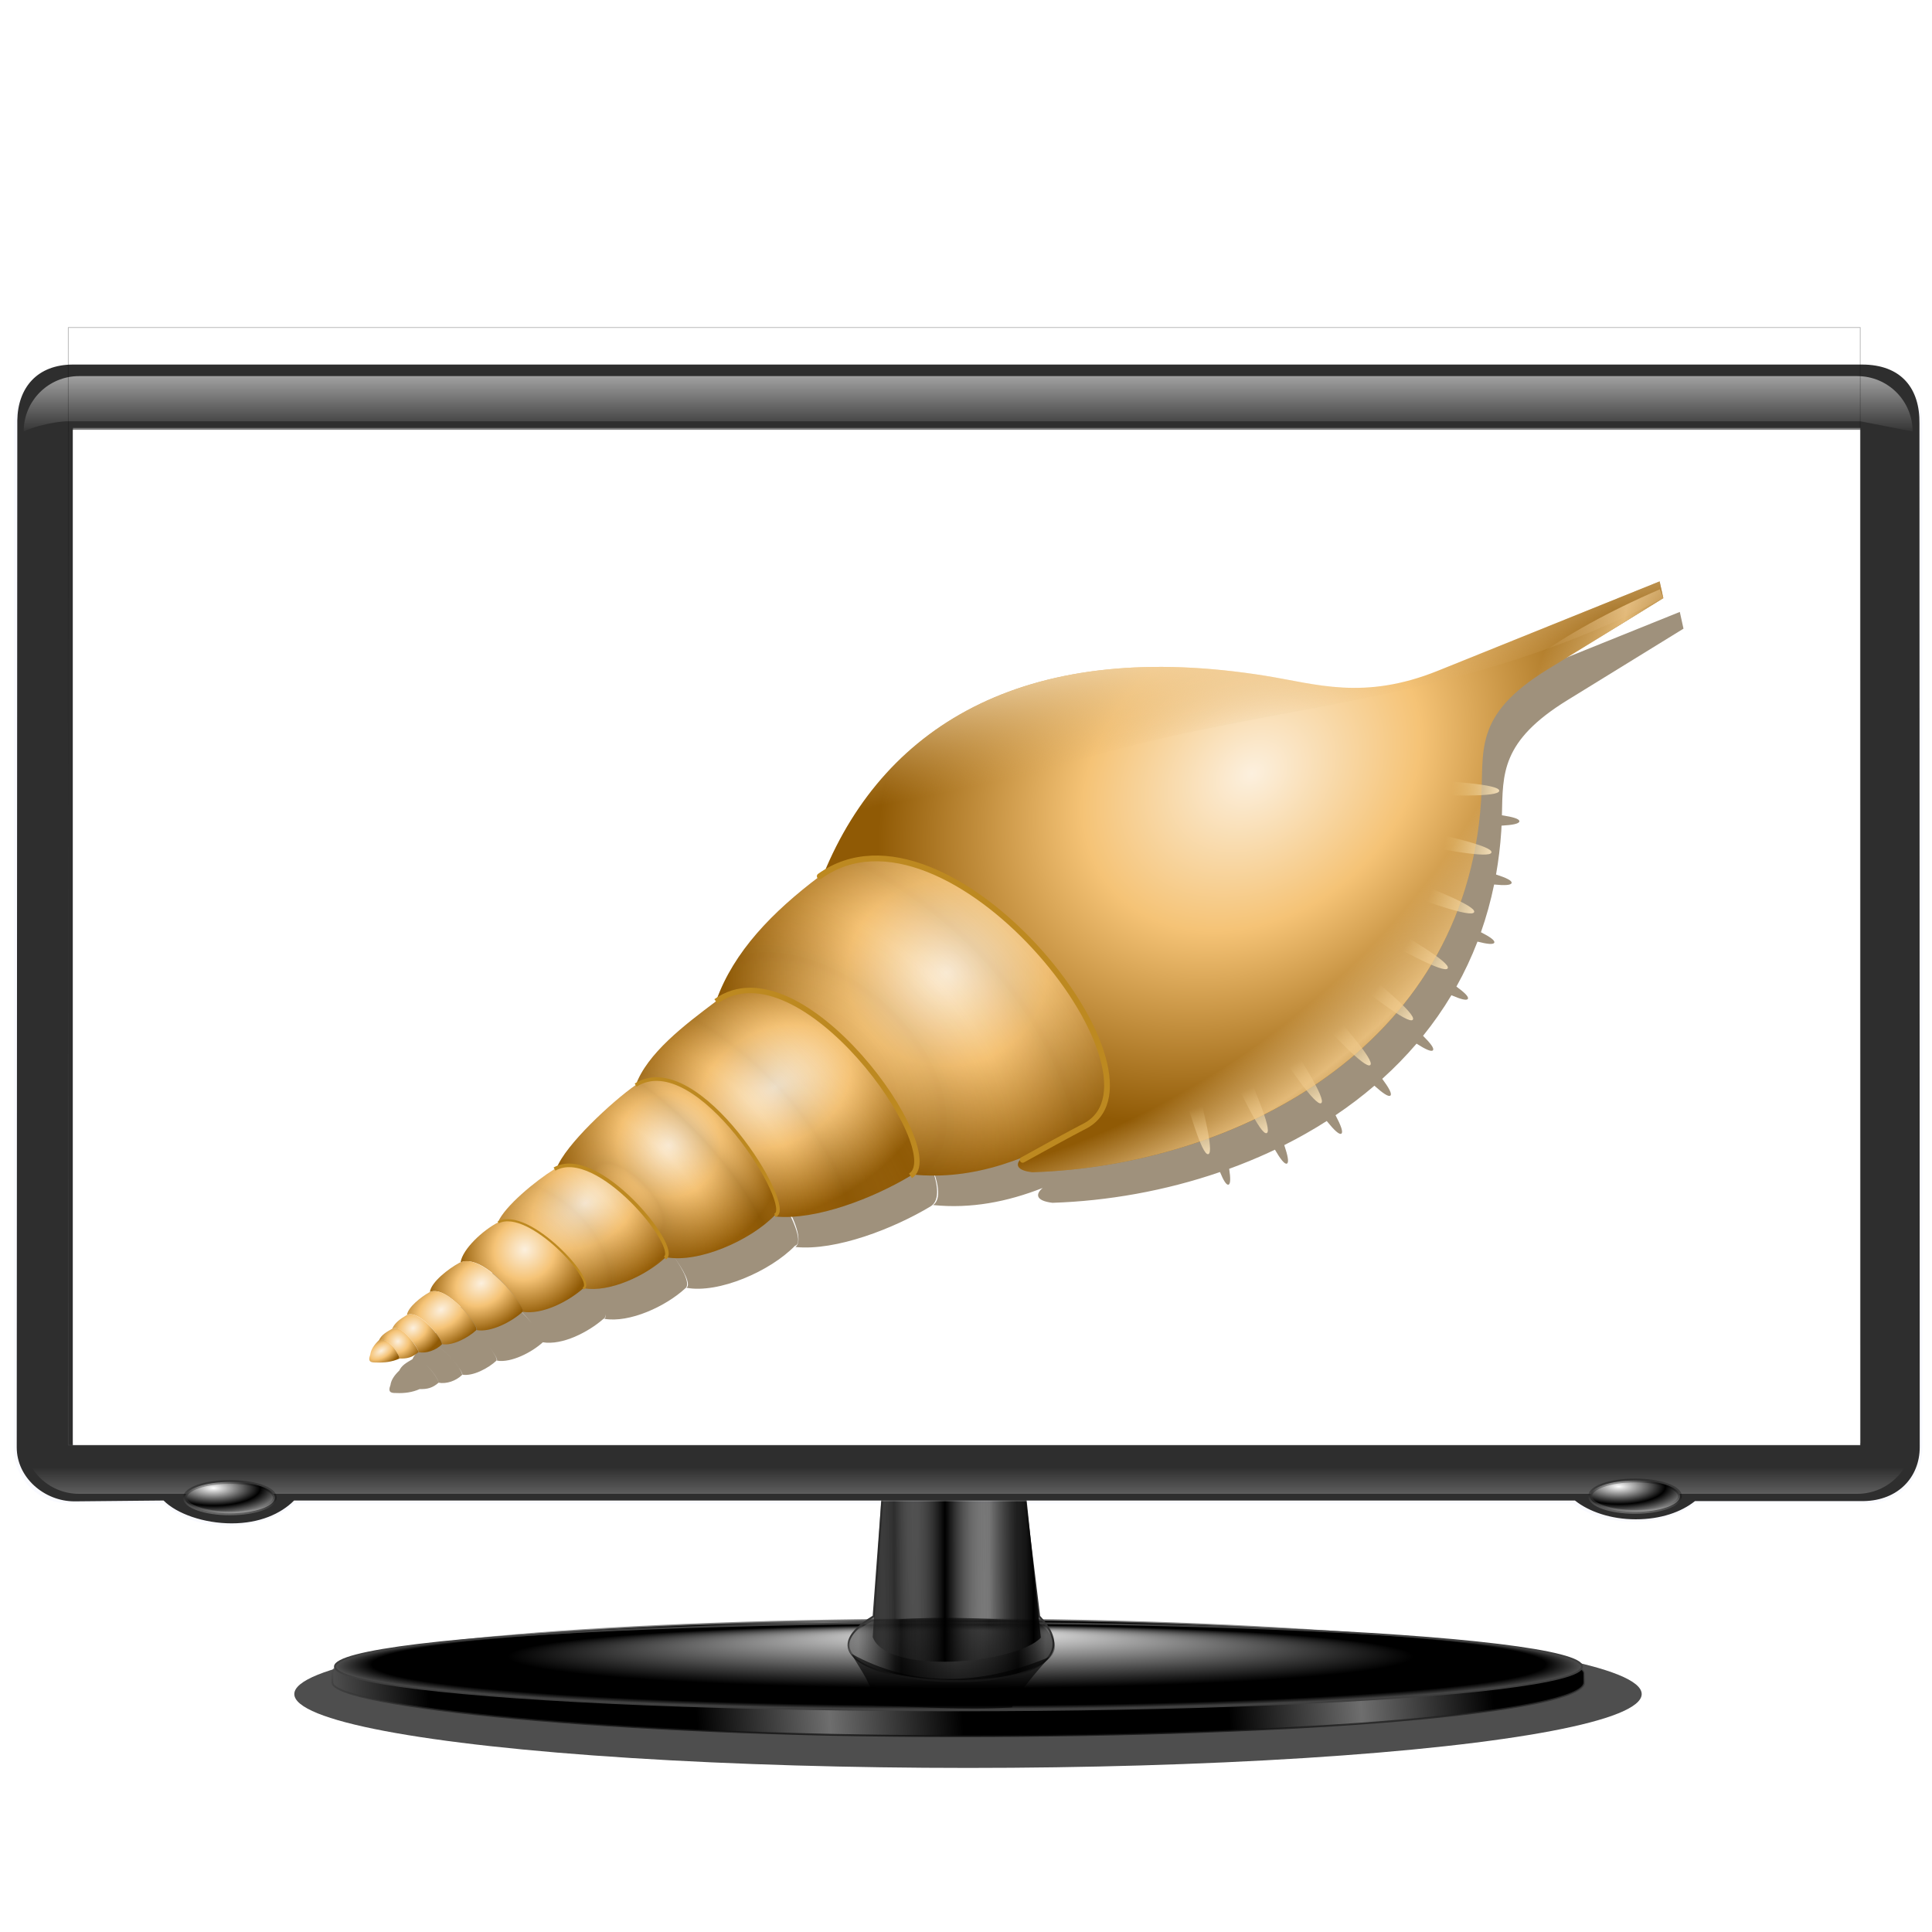 <?xml version="1.0" encoding="UTF-8" standalone="no"?>
<svg
   xmlns:dc="http://purl.org/dc/elements/1.1/"
   xmlns:cc="http://creativecommons.org/ns#"
   xmlns:rdf="http://www.w3.org/1999/02/22-rdf-syntax-ns#"
   xmlns:svg="http://www.w3.org/2000/svg"
   xmlns="http://www.w3.org/2000/svg"
   xmlns:xlink="http://www.w3.org/1999/xlink"
   xmlns:sodipodi="http://sodipodi.sourceforge.net/DTD/sodipodi-0.dtd"
   xmlns:inkscape="http://www.inkscape.org/namespaces/inkscape"
   version="1.1"
   sodipodi:docname="desktop.svg"
   inkscape:version="1.0 (4035a4f, 2020-05-01)"
   id="svg2"
   viewBox="0 0 682.667 682.667"
   height="256"
   width="256">
  <defs
     id="defs7">
    <linearGradient
       id="linearGradient1020">
      <stop
         stop-opacity="0.544"
         stop-color="#fffffe"
         id="stop1010" />
      <stop
         stop-opacity="0.415"
         stop-color="#afafaf"
         id="stop1012"
         offset="0.371" />
      <stop
         stop-opacity="0.415"
         stop-color="#a1a1a1"
         offset="0.662"
         id="stop1014" />
      <stop
         stop-opacity="0.697"
         stop-color="#ffffff"
         id="stop1016"
         offset="0.875" />
      <stop
         stop-opacity="0.545"
         stop-color="#bbbbbb"
         offset="1"
         id="stop1018" />
    </linearGradient>
    <linearGradient
       id="linearGradient1008">
      <stop
         id="stop1000"
         stop-color="#ffffff"
         stop-opacity="0.545" />
      <stop
         id="stop1002"
         offset="0.5"
         stop-color="#cfcdcd"
         stop-opacity="0.47" />
      <stop
         offset="0.75"
         id="stop1004"
         stop-color="#bebebe"
         stop-opacity="0.532" />
      <stop
         offset="1"
         id="stop1006"
         stop-color="#818181"
         stop-opacity="0.418" />
    </linearGradient>
    <linearGradient
       id="linearGradient4790"
       inkscape:collect="always">
      <stop
         stop-opacity="1"
         stop-color="#000000"
         id="stop4792" />
      <stop
         stop-opacity="0.157"
         stop-color="#3f3f3f"
         id="stop4794"
         offset="1" />
    </linearGradient>
    <linearGradient
       inkscape:collect="always"
       id="linearGradient3318">
      <stop
         stop-opacity="1"
         stop-color="#ffffff"
         id="stop3320" />
      <stop
         stop-opacity="1"
         stop-color="#000000"
         offset="1"
         id="stop3322" />
    </linearGradient>
    <linearGradient
       id="linearGradient3310">
      <stop
         stop-opacity="0.575"
         stop-color="#ffffff"
         id="stop3312" />
      <stop
         stop-opacity="0"
         stop-color="#ffffff"
         offset="1"
         id="stop3314" />
    </linearGradient>
    <linearGradient
       id="linearGradient3444">
      <stop
         stop-opacity="1"
         stop-color="#000000"
         id="stop3446" />
      <stop
         stop-opacity="1"
         stop-color="#ffffff"
         offset="1"
         id="stop3448" />
    </linearGradient>
    <linearGradient
       id="linearGradient3412">
      <stop
         stop-opacity="1"
         stop-color="#656565"
         id="stop3414" />
      <stop
         stop-opacity="1"
         stop-color="#050505"
         offset="1"
         id="stop3416" />
    </linearGradient>
    <linearGradient
       id="linearGradient3211">
      <stop
         stop-opacity="0.424"
         stop-color="#868686"
         id="stop3213" />
      <stop
         stop-opacity="0.695"
         stop-color="#000000"
         offset="0.231"
         id="stop4772" />
      <stop
         stop-opacity="0.581"
         stop-color="#000000"
         id="stop4774"
         offset="0.834" />
      <stop
         stop-opacity="0.218"
         stop-color="#000000"
         id="stop3215"
         offset="1" />
    </linearGradient>
    <linearGradient
       id="linearGradient3201">
      <stop
         stop-opacity="0.835"
         stop-color="#000000"
         id="stop3203" />
      <stop
         stop-opacity="0.431"
         stop-color="#858585"
         offset="1"
         id="stop3205" />
    </linearGradient>
    <linearGradient
       id="linearGradient3180">
      <stop
         stop-opacity="1"
         stop-color="#000000"
         id="stop3182" />
      <stop
         stop-opacity="1"
         stop-color="#5b5b5b"
         offset="1"
         id="stop3184" />
    </linearGradient>
    <linearGradient
       id="linearGradient3170">
      <stop
         stop-opacity="1"
         stop-color="#000000"
         id="stop3172" />
      <stop
         stop-opacity="1"
         stop-color="#000000"
         id="stop3178"
         offset="0.5" />
      <stop
         stop-opacity="1"
         stop-color="#6e6e6e"
         offset="1"
         id="stop3174" />
    </linearGradient>
    <linearGradient
       id="linearGradient3158">
      <stop
         stop-opacity="1"
         stop-color="#ffffff"
         id="stop3160" />
      <stop
         stop-opacity="1"
         stop-color="#000000"
         id="stop3166"
         offset="0.727" />
      <stop
         stop-opacity="1"
         stop-color="#000000"
         offset="0.941"
         id="stop3168" />
      <stop
         stop-opacity="1"
         stop-color="#515151"
         offset="1"
         id="stop3162" />
    </linearGradient>
    <linearGradient
       inkscape:collect="always"
       xlink:href="#linearGradient3170"
       id="linearGradient3192"
       gradientUnits="userSpaceOnUse"
       spreadMethod="reflect"
       x1="-220.86"
       y1="971.44"
       x2="-81.6"
       y2="961.63" />
    <linearGradient
       inkscape:collect="always"
       xlink:href="#linearGradient3180"
       id="linearGradient3194"
       gradientUnits="userSpaceOnUse"
       x1="-306.13"
       y1="997.82"
       x2="-306.13"
       y2="948.65" />
    <linearGradient
       inkscape:collect="always"
       xlink:href="#linearGradient3201"
       id="linearGradient3207"
       x1="-258.82"
       y1="947.12"
       x2="-291.11"
       y2="947.36"
       gradientUnits="userSpaceOnUse"
       spreadMethod="reflect"
       gradientTransform="matrix(0.672,0,0,0.672,533.235,-96.534)" />
    <linearGradient
       inkscape:collect="always"
       xlink:href="#linearGradient3211"
       id="linearGradient3217"
       gradientUnits="userSpaceOnUse"
       gradientTransform="matrix(0.672,0,0,0.672,532.505,-94.692)"
       spreadMethod="reflect"
       x1="-341.21"
       y1="1002.06"
       x2="-242.78"
       y2="1002.06" />
    <linearGradient
       gradientTransform="matrix(0.672,0,0,0.672,530.038,-103.589)"
       inkscape:collect="always"
       xlink:href="#linearGradient3412"
       id="linearGradient3418"
       x1="-361.12"
       y1="924.2"
       x2="-361.12"
       y2="314.96"
       gradientUnits="userSpaceOnUse" />
    <linearGradient
       gradientTransform="matrix(0.611,0,0,0.611,986.806,-48.33)"
       inkscape:collect="always"
       xlink:href="#linearGradient3444"
       id="linearGradient3450"
       x1="-671.87"
       y1="943.42"
       x2="-672.5"
       y2="955.09"
       gradientUnits="userSpaceOnUse" />
    <radialGradient
       inkscape:collect="always"
       xlink:href="#linearGradient3158"
       id="radialGradient3497"
       gradientUnits="userSpaceOnUse"
       gradientTransform="matrix(1,0,0,0.08,0,767.173)"
       cx="-281.29"
       cy="834.02"
       fx="-277.58"
       fy="561.93"
       r="329.14" />
    <linearGradient
       gradientTransform="matrix(0.672,0,0,0.672,530.038,-103.589)"
       inkscape:collect="always"
       xlink:href="#linearGradient3310"
       id="linearGradient3503"
       gradientUnits="userSpaceOnUse"
       x1="-286.87"
       y1="960.53"
       x2="-286.87"
       y2="925.67" />
    <linearGradient
       gradientTransform="matrix(0.672,0,0,0.672,530.038,-70.062)"
       inkscape:collect="always"
       xlink:href="#linearGradient3310"
       id="linearGradient3505"
       gradientUnits="userSpaceOnUse"
       x1="-297.91"
       y1="300.57"
       x2="-297.91"
       y2="332.92" />
    <radialGradient
       inkscape:collect="always"
       xlink:href="#linearGradient3318"
       id="radialGradient3509"
       gradientUnits="userSpaceOnUse"
       gradientTransform="matrix(0.611,0,0,0.23,490.295,312.363)"
       spreadMethod="reflect"
       cx="-678.99"
       cy="927.94"
       fx="-678.99"
       fy="927.94"
       r="27.09" />
    <radialGradient
       inkscape:collect="always"
       xlink:href="#linearGradient3318"
       id="radialGradient3513"
       gradientUnits="userSpaceOnUse"
       gradientTransform="matrix(0.611,0,0,0.23,986.806,311.838)"
       spreadMethod="reflect"
       cx="-678.99"
       cy="927.94"
       fx="-678.99"
       fy="927.94"
       r="27.09" />
    <linearGradient
       gradientTransform="matrix(0.611,0,0,0.611,490.295,-47.804)"
       y2="955.09"
       x2="-672.5"
       y1="943.42"
       x1="-671.87"
       gradientUnits="userSpaceOnUse"
       id="linearGradient4746"
       xlink:href="#linearGradient3444"
       inkscape:collect="always" />
    <filter
       color-interpolation-filters="sRGB"
       height="1.364"
       y="-0.182"
       width="1.04"
       x="-0.02"
       id="filter4786"
       inkscape:collect="always">
      <feGaussianBlur
         id="feGaussianBlur4788"
         stdDeviation="3.843"
         inkscape:collect="always" />
    </filter>
    <linearGradient
       gradientTransform="matrix(1.031,0,0,1.031,-11.046,-19.886)"
       spreadMethod="reflect"
       gradientUnits="userSpaceOnUse"
       y2="559.42"
       x2="349.79"
       y1="559.42"
       x1="334.57"
       id="linearGradient4796"
       xlink:href="#linearGradient4790"
       inkscape:collect="always" />
    <linearGradient
       id="linearGradient938">
      <stop
         id="stop932"
         stop-color="#545454"
         stop-opacity="1" />
      <stop
         offset="0.5"
         id="stop934"
         stop-color="#868686"
         stop-opacity="1" />
      <stop
         id="stop936"
         offset="1"
         stop-color="#ffffff"
         stop-opacity="0" />
    </linearGradient>
    <linearGradient
       gradientTransform="matrix(1.271,0,0,1,-23.783,-1.734)"
       id="XMLID_11_"
       gradientUnits="userSpaceOnUse"
       x1="59.773"
       y1="0.028"
       x2="59.773"
       y2="59.23">
      <stop
         offset="0%"
         id="stop5458"
         stop-color="rgb(255,255,255)" />
      <stop
         offset="100%"
         id="stop5460"
         stop-color="rgb(255,255,255)"
         stop-opacity="0" />
    </linearGradient>
    <linearGradient
       id="linearGradient4391"
       inkscape:collect="always">
      <stop
         id="stop4393"
         offset="0"
         style="stop-color:#d9ab67;stop-opacity:0" />
      <stop
         id="stop4397"
         offset="1"
         style="stop-color:#ffedd0;stop-opacity:1" />
    </linearGradient>
    <linearGradient
       inkscape:collect="always"
       id="linearGradient4160">
      <stop
         style="stop-color:#fcf0de;stop-opacity:1"
         offset="0"
         id="stop4381" />
      <stop
         id="stop4383"
         offset="0.45"
         style="stop-color:#f5c376;stop-opacity:1" />
      <stop
         style="stop-color:#905a05;stop-opacity:1"
         offset="1"
         id="stop4385" />
    </linearGradient>
    <linearGradient
       inkscape:collect="always"
       id="linearGradient4366">
      <stop
         style="stop-color:#f1c049;stop-opacity:0"
         offset="0"
         id="stop4368" />
      <stop
         id="stop4374"
         offset="0.878"
         style="stop-color:#f1ce81;stop-opacity:0" />
      <stop
         style="stop-color:#f2ddb8;stop-opacity:1"
         offset="1"
         id="stop4370" />
    </linearGradient>
    <linearGradient
       id="linearGradient4342"
       inkscape:collect="always">
      <stop
         id="stop4344"
         offset="0"
         style="stop-color:#edc17f;stop-opacity:0" />
      <stop
         style="stop-color:#6f480b;stop-opacity:0.17"
         offset="0.36"
         id="stop4346" />
      <stop
         id="stop4348"
         offset="1"
         style="stop-color:#e9a53c;stop-opacity:0.044" />
    </linearGradient>
    <linearGradient
       inkscape:collect="always"
       id="linearGradient4326">
      <stop
         style="stop-color:#edc17f;stop-opacity:0"
         offset="0"
         id="stop4328" />
      <stop
         id="stop4330"
         offset="0.647"
         style="stop-color:#6f480b;stop-opacity:0.115" />
      <stop
         style="stop-color:#e9a53c;stop-opacity:0.044"
         offset="1"
         id="stop4332" />
    </linearGradient>
    <linearGradient
       inkscape:collect="always"
       id="linearGradient4184">
      <stop
         style="stop-color:#f5dbb2;stop-opacity:0"
         offset="0"
         id="stop4186" />
      <stop
         id="stop4194"
         offset="0.884"
         style="stop-color:#f3d3a0;stop-opacity:0" />
      <stop
         style="stop-color:#f2cb8d;stop-opacity:0.841"
         offset="1"
         id="stop4190" />
    </linearGradient>
    <radialGradient
       inkscape:collect="always"
       xlink:href="#linearGradient4160"
       id="radialGradient4166"
       cx="303.172"
       cy="129.773"
       fx="303.172"
       fy="129.773"
       r="114.874"
       gradientTransform="matrix(-0.745,0.629,-0.495,-0.586,838.137,30.657)"
       gradientUnits="userSpaceOnUse" />
    <radialGradient
       inkscape:collect="always"
       xlink:href="#linearGradient4184"
       id="radialGradient4192"
       cx="225.005"
       cy="115.176"
       fx="225.005"
       fy="115.176"
       r="84.821"
       gradientTransform="matrix(1.056,1.369,-1.846,1.423,445.076,-350.292)"
       gradientUnits="userSpaceOnUse"
       spreadMethod="reflect" />
    <radialGradient
       inkscape:collect="always"
       xlink:href="#linearGradient4160"
       id="radialGradient4202"
       cx="232.896"
       cy="181.218"
       fx="232.896"
       fy="181.218"
       r="55.702"
       gradientTransform="matrix(0.104,1.03,-1.106,0.112,642.912,-54.376)"
       gradientUnits="userSpaceOnUse" />
    <radialGradient
       inkscape:collect="always"
       xlink:href="#linearGradient4160"
       id="radialGradient4220"
       cx="178.938"
       cy="224.472"
       fx="178.938"
       fy="224.472"
       r="39.748"
       gradientTransform="matrix(0.44,0.775,-1.066,0.605,581.553,-34.034)"
       gradientUnits="userSpaceOnUse" />
    <radialGradient
       inkscape:collect="always"
       xlink:href="#linearGradient4160"
       id="radialGradient4228"
       cx="147.582"
       cy="249.374"
       fx="147.582"
       fy="249.374"
       r="31.102"
       gradientTransform="matrix(0.579,0.851,-0.843,0.574,517.244,-10.215)"
       gradientUnits="userSpaceOnUse" />
    <radialGradient
       inkscape:collect="always"
       xlink:href="#linearGradient4160"
       id="radialGradient4236"
       cx="125.047"
       cy="265.882"
       fx="125.047"
       fy="265.882"
       r="23.75"
       gradientTransform="matrix(0.609,0.87,-1.195,0.837,611.709,-55.256)"
       gradientUnits="userSpaceOnUse"
       spreadMethod="reflect" />
    <radialGradient
       inkscape:collect="always"
       xlink:href="#linearGradient4160"
       id="radialGradient4244"
       cx="109.326"
       cy="280.902"
       fx="109.326"
       fy="280.902"
       r="17.505"
       gradientTransform="matrix(0.715,0.768,-0.803,0.746,501.598,-3.551)"
       gradientUnits="userSpaceOnUse" />
    <radialGradient
       inkscape:collect="always"
       xlink:href="#linearGradient4160"
       id="radialGradient4252"
       cx="97.744"
       cy="291.133"
       fx="97.744"
       fy="291.133"
       r="13.073"
       gradientTransform="matrix(0.58,0.834,-1.019,0.709,582.649,12.142)"
       gradientUnits="userSpaceOnUse" />
    <radialGradient
       inkscape:collect="always"
       xlink:href="#linearGradient4160"
       id="radialGradient4260"
       cx="87.182"
       cy="299.7"
       fx="87.182"
       fy="299.7"
       r="9.792"
       gradientTransform="matrix(0.636,0.875,-1.226,0.891,643.992,-35.245)"
       gradientUnits="userSpaceOnUse" />
    <radialGradient
       inkscape:collect="always"
       xlink:href="#linearGradient4160"
       id="radialGradient4268"
       cx="79.68"
       cy="305.737"
       fx="79.68"
       fy="305.737"
       r="7.035"
       gradientTransform="matrix(0.712,0.815,-0.984,0.859,568.627,-13.891)"
       gradientUnits="userSpaceOnUse" />
    <radialGradient
       inkscape:collect="always"
       xlink:href="#linearGradient4160"
       id="radialGradient4276"
       cx="75.441"
       cy="309.456"
       fx="75.441"
       fy="309.456"
       r="5.597"
       gradientTransform="matrix(0.681,0.974,-1.029,0.719,587.576,21.675)"
       gradientUnits="userSpaceOnUse" />
    <radialGradient
       inkscape:collect="always"
       xlink:href="#linearGradient4160"
       id="radialGradient4284"
       cx="72.178"
       cy="312.722"
       fx="72.178"
       fy="312.722"
       r="4.179"
       gradientTransform="matrix(0.572,0.833,-1.497,1.029,742.906,-61.358)"
       gradientUnits="userSpaceOnUse" />
    <radialGradient
       inkscape:collect="always"
       xlink:href="#linearGradient4326"
       id="radialGradient4324"
       gradientUnits="userSpaceOnUse"
       gradientTransform="matrix(0.895,0.67,-0.441,0.59,298.792,-63.789)"
       cx="256.321"
       cy="217.202"
       fx="256.321"
       fy="217.202"
       r="55.702"
       spreadMethod="reflect" />
    <radialGradient
       inkscape:collect="always"
       xlink:href="#linearGradient4326"
       id="radialGradient4336"
       gradientUnits="userSpaceOnUse"
       gradientTransform="matrix(0.858,0.701,-0.39,0.477,334.742,11.897)"
       cx="184.284"
       cy="251.137"
       fx="184.284"
       fy="251.137"
       r="39.748"
       spreadMethod="reflect" />
    <radialGradient
       inkscape:collect="always"
       xlink:href="#linearGradient4342"
       id="radialGradient4340"
       gradientUnits="userSpaceOnUse"
       gradientTransform="matrix(0.83,0.765,-0.352,0.381,347.512,53.948)"
       cx="154.922"
       cy="266.725"
       fx="154.922"
       fy="266.725"
       r="31.102"
       spreadMethod="reflect" />
    <radialGradient
       inkscape:collect="always"
       xlink:href="#linearGradient4326"
       id="radialGradient4352"
       gradientUnits="userSpaceOnUse"
       gradientTransform="matrix(1.215,1.001,-0.651,0.791,382.811,-58.291)"
       spreadMethod="reflect"
       cx="128.364"
       cy="278.648"
       fx="128.364"
       fy="278.648"
       r="23.75" />
    <radialGradient
       inkscape:collect="always"
       xlink:href="#linearGradient4366"
       id="radialGradient4372"
       cx="446.919"
       cy="124.929"
       fx="446.919"
       fy="124.929"
       r="137.7"
       gradientUnits="userSpaceOnUse"
       gradientTransform="matrix(0.802,0,0,0.802,148.399,47.236)" />
    <linearGradient
       inkscape:collect="always"
       xlink:href="#linearGradient4391"
       id="linearGradient4389"
       x1="585.75"
       y1="122.306"
       x2="576.438"
       y2="88.182"
       gradientUnits="userSpaceOnUse" />
    <filter
       inkscape:collect="always"
       style="color-interpolation-filters:sRGB"
       id="filter4532"
       x="-0.01"
       width="1.02"
       y="-0.015"
       height="1.029">
      <feGaussianBlur
         inkscape:collect="always"
         stdDeviation="1.464"
         id="feGaussianBlur4534" />
    </filter>
  </defs>
  <sodipodi:namedview
     inkscape:document-rotation="0"
     inkscape:current-layer="svg2"
     inkscape:window-maximized="1"
     inkscape:window-y="0"
     inkscape:window-x="0"
     inkscape:cy="128"
     inkscape:cx="128"
     inkscape:zoom="3.46875"
     units="px"
     showgrid="false"
     id="namedview5"
     inkscape:window-height="1056"
     inkscape:window-width="1920"
     inkscape:pageshadow="2"
     inkscape:pageopacity="0"
     guidetolerance="10"
     gridtolerance="10"
     objecttolerance="10"
     borderopacity="1"
     bordercolor="#666666"
     pagecolor="#ff0000" />
  <ellipse
     transform="matrix(1.031,0,0,1.031,-11.046,-19.886)"
     ry="25.316"
     rx="230.89"
     cy="599.88"
     cx="342.47"
     id="path4776"
     stroke-miterlimit="2.3"
     opacity="1"
     stroke-dasharray="none"
     stroke-opacity="1"
     fill="#000000"
     filter="url(#filter4786)"
     fill-rule="nonzero"
     stroke="none"
     stroke-linejoin="round"
     fill-opacity="0.695"
     stroke-linecap="round"
     stroke-width="3"
     stroke-dashoffset="0" />
  <path
     sodipodi:nodetypes="sssscsccscsssssccccc"
     d="m 24.365,130.975 c -10.764,0 -19.434,8.649 -19.434,19.413 v 361.414 c 0,10.764 8.67,19.413 19.434,19.413 h 33.306 c 4.707,4.744 13.326,7.933 23.19,7.933 9.864,-3e-5 18.504,-3.189 23.211,-7.933 h 451.716 c 4.924,3.938 12.786,6.485 21.616,6.485 8.831,10e-6 16.671,-2.547 21.595,-6.485 h 60.819 c 10.764,0 19.413,-8.649 19.413,-19.413 V 150.388 c 0,-10.764 -8.649,-19.413 -19.413,-19.413 z m 1.364,20.861 H 659.483 V 512.222 H 25.729 Z"
     id="rect3374"
     inkscape:connector-curvature="0"
     stroke-miterlimit="4"
     opacity="1"
     stroke-dasharray="none"
     stroke-opacity="1"
     fill="#ebefff"
     stroke="none"
     stroke-linejoin="round"
     fill-opacity="0.262"
     stroke-linecap="round"
     stroke-width="1.031" />
  <g
     id="g3188"
     transform="matrix(0.672,0,0,0.672,535.074,-53.372)">
    <rect
       rx="329.14"
       ry="28.22"
       y="930.95"
       x="-621.47"
       height="61.35"
       width="658.28"
       id="rect2386"
       stroke-miterlimit="4"
       opacity="1"
       stroke-dasharray="none"
       stroke-opacity="0.68"
       fill="url(#linearGradient3192)"
       stroke="url(#linearGradient3194)"
       stroke-linejoin="round"
       fill-opacity="1"
       stroke-linecap="round"
       stroke-width="1" />
    <ellipse
       ry="26.38"
       rx="329.14"
       cy="834.02"
       cx="-281.29"
       transform="matrix(0.996,0,0,0.872,-12.093,228.493)"
       id="path2384"
       stroke-miterlimit="4"
       opacity="1"
       stroke-dasharray="none"
       stroke-opacity="1"
       fill="url(#radialGradient3497)"
       stroke="#3f3f3f"
       stroke-linejoin="round"
       fill-opacity="1"
       stroke-linecap="round"
       stroke-width="1.075" />
  </g>
  <path
     inkscape:connector-curvature="0"
     d="m 361.113,521.356 6.082,49.748 c 32.209,34.395 -102.304,26.583 -58.505,0 l 3.741,-50.062 c 17.058,0.073 35.689,1.437 48.682,0.314 z"
     id="rect3198"
     sodipodi:nodetypes="ccccc"
     stroke-miterlimit="4"
     stroke-opacity="1"
     fill="url(#linearGradient3207)"
     stroke="#353535"
     stroke-linejoin="round"
     fill-opacity="1"
     stroke-linecap="round"
     stroke-width="0.671" />
  <path
     inkscape:connector-curvature="0"
     sodipodi:nodetypes="czcc"
     id="path3209"
     d="m 366.465,572.946 c 18.366,13.738 -6.936,21.436 -31.49,20.679 -24.555,-0.757 -48.274,-9.179 -27.015,-20.679 20.519,-2.028 36.552,-1.395 58.505,0 z"
     stroke-miterlimit="4"
     stroke-opacity="1"
     fill="url(#linearGradient3217)"
     stroke="none"
     stroke-linejoin="round"
     fill-opacity="1"
     stroke-linecap="round"
     stroke-width="1.031" />
  <path
     inkscape:connector-curvature="0"
     d="m 300.887,584.376 c 3.147,5.859 7.674,10.93 8.145,18.319 15.926,0.256 31.193,1.744 48.514,0.605 2.729,-5.956 8.202,-11.912 13.349,-17.869 -24.498,10.492 -48.811,10.691 -70.009,-1.055 z"
     id="path3257"
     sodipodi:nodetypes="ccccc"
     stroke-opacity="1"
     fill="#000000"
     fill-rule="evenodd"
     stroke="none"
     stroke-linejoin="miter"
     fill-opacity="0.621"
     stroke-linecap="butt"
     stroke-width="1.031" />
  <path
     inkscape:connector-curvature="0"
     d="m 311.383,529.534 c 15.903,-3.384 33.763,-1.585 51.277,-0.41 l 5.119,49.549 c -8.841,9.256 -54.445,13.328 -59.384,-0.205 z"
     id="path3267"
     sodipodi:nodetypes="ccccc"
     stroke-opacity="1"
     fill="url(#linearGradient4796)"
     fill-rule="evenodd"
     stroke="none"
     stroke-linejoin="miter"
     fill-opacity="1"
     stroke-linecap="butt"
     stroke-width="1.031" />
  <path
     sodipodi:nodetypes="sssssssssccccc"
     d="m 27.932,135.238 c -10.834,0 -19.56,8.726 -19.56,19.56 v 353.499 c 0,10.834 8.726,19.539 19.56,19.539 H 656.251 c 10.834,0 19.56,-8.705 19.56,-19.539 V 154.798 c 0,-10.834 -8.726,-19.56 -19.56,-19.56 z m -4.323,15.971 H 657.363 v 359.606 H 23.609 Z"
     id="rect3372"
     inkscape:connector-curvature="0"
     stroke-miterlimit="4"
     opacity="1"
     stroke-dasharray="none"
     stroke-opacity="1"
     fill="#373737"
     stroke="none"
     stroke-linejoin="round"
     fill-opacity="1"
     stroke-linecap="round"
     stroke-width="1.031" />
  <path
     id="path3382"
     d="m 25.828,131.914 c -12.725,0 -19.509,8.185 -19.712,19.691 L 5.912,511.357 c 0,10.693 9.73,19.082 20.423,19.082 l 31.456,-0.305 c 4.676,4.713 14.271,8.075 24.071,8.075 9.799,0 17.363,-3.361 22.039,-8.075 h 452.533 c 4.892,3.912 12.687,6.645 21.46,6.645 8.773,0 16.06,-2.53 20.952,-6.442 h 59.611 c 12.115,-0.203 19.793,-8.389 19.793,-19.082 l -0.102,-358.431 c 0.203,-12.522 -6.459,-20.91 -20.301,-20.91 z"
     sodipodi:nodetypes="cccccsccscccccc"
     inkscape:connector-curvature="0"
     stroke-miterlimit="4"
     opacity="1"
     stroke-dasharray="none"
     stroke-opacity="0.291"
     fill="none"
     stroke="#ffffff"
     stroke-linejoin="round"
     fill-opacity="0.427"
     stroke-linecap="round"
     stroke-width="0.671" />
  <path
     fill-opacity="1"
     stroke="none"
     fill="#2e2e2e"
     stroke-opacity="0.716"
     id="path3384"
     d="M 9.686 48.299 C 4.914 48.299 2.369 51.367 2.293 55.682 L 2.217 191.758 C 2.217 195.768 5.865 198.914 9.875 198.914 L 21.672 198.801 C 23.425 200.568 27.022 201.828 30.697 201.828 C 34.372 201.828 37.209 200.568 38.963 198.801 L 208.662 198.801 C 210.496 200.268 213.421 201.293 216.711 201.293 C 220.001 201.293 222.732 200.344 224.566 198.877 L 246.922 198.877 C 251.465 198.801 254.344 195.731 254.344 191.721 L 254.305 56.139 C 254.381 51.443 251.884 48.299 246.693 48.299 L 9.686 48.299 z M 9.648 56.939 L 246.492 56.939 L 246.492 191.479 L 9.648 191.479 L 9.648 56.939 z "
     transform="scale(2.667)" />
  <path
     id="path3390"
     d="M 657.363,510.815 H 23.609 l -15.236,-2.518 c 0,10.834 8.726,19.539 19.56,19.539 H 656.251 c 10.834,0 19.56,-8.705 19.56,-19.539 z"
     sodipodi:nodetypes="ccccccc"
     inkscape:connector-curvature="0"
     stroke-miterlimit="4"
     opacity="1"
     stroke-dasharray="none"
     stroke-opacity="1"
     fill="url(#linearGradient3503)"
     stroke="none"
     stroke-linejoin="round"
     fill-opacity="1"
     stroke-linecap="round"
     stroke-width="1.031" />
  <path
     id="path3400"
     d="m 8.373,152.459 c 7.023,-3.212 15.268,-3.652 15.236,-3.589 H 657.363 l 18.447,3.589 c 0,-10.834 -8.726,-19.56 -19.56,-19.56 H 27.932 c -10.834,0 -19.56,8.726 -19.56,19.56 z"
     sodipodi:nodetypes="ccccccc"
     inkscape:connector-curvature="0"
     stroke-miterlimit="4"
     opacity="1"
     stroke-dasharray="none"
     stroke-opacity="1"
     fill="url(#linearGradient3505)"
     stroke="none"
     stroke-linejoin="round"
     fill-opacity="1"
     stroke-linecap="round"
     stroke-width="1.031" />
  <rect
     id="rect3410"
     width="633.18"
     height="394.89"
     x="24.13"
     y="115.72"
     stroke-miterlimit="4"
     opacity="1"
     stroke-dasharray="none"
     stroke-opacity="0.291"
     fill="none"
     stroke="url(#linearGradient3418)"
     stroke-linejoin="round"
     fill-opacity="0.66"
     stroke-linecap="round"
     stroke-width="0.268" />
  <ellipse
     id="path3420"
     cx="81.23"
     cy="529.19"
     rx="15.883"
     ry="5.55"
     stroke-miterlimit="4"
     opacity="1"
     stroke-dasharray="none"
     stroke-opacity="0.291"
     fill="url(#radialGradient3509)"
     stroke="url(#linearGradient4746)"
     stroke-linejoin="round"
     fill-opacity="1"
     stroke-linecap="round"
     stroke-width="1.343" />
  <ellipse
     id="path3468"
     cx="577.74"
     cy="528.67"
     rx="15.883"
     ry="5.55"
     stroke-miterlimit="4"
     opacity="1"
     stroke-dasharray="none"
     stroke-opacity="0.291"
     fill="url(#radialGradient3513)"
     stroke="url(#linearGradient3450)"
     stroke-linejoin="round"
     fill-opacity="1"
     stroke-linecap="round"
     stroke-width="1.343" />
  <rect
     stroke-dashoffset="0"
     stroke-width="8.34"
     stroke-linecap="round"
     fill-opacity="0.357"
     stroke-linejoin="round"
     stroke="none"
     fill-rule="evenodd"
     fill="#ffffff"
     paint-order="normal"
     stroke-opacity="1"
     stroke-dasharray="none"
     opacity="1"
     stroke-miterlimit="4"
     y="151.21"
     x="25.782"
     height="358.77"
     width="631.58"
     id="rect1199" />
  <g
     id="g4536"
     transform="matrix(1.267,0.078,-0.078,1.267,105.417,271.144)">
    <path
       inkscape:connector-curvature="0"
       id="path4426"
       d="m 381.159,-66.815 -60.043,28.604 c -20.157,9.602 -33.564,5.761 -47.816,4.367 -65.523,-6.406 -104.6,19.139 -119.373,62.496 -0.359,0.264 -0.72,0.522 -1.072,0.809 -12.574,10.739 -22.58,22.412 -26.609,36.258 0.386,-0.258 0.776,-0.497 1.17,-0.721 0.249,-0.141 0.503,-0.265 0.756,-0.393 -0.69,0.41 -1.365,0.875 -2.02,1.408 -8.3,7.089 -18.081,15.468 -20.84,24.598 -0.011,0.007 -0.021,0.014 -0.031,0.021 -6.403,5.1 -18.432,17.782 -20.512,24.375 -0.204,0.109 -0.405,0.225 -0.602,0.354 -5.02,3.578 -13.202,11.163 -14.811,15.775 0.141,-0.074 0.29,-0.125 0.436,-0.188 -0.119,0.057 -0.245,0.102 -0.359,0.168 -4.197,2.522 -9.391,8.008 -9.766,11.742 -0.096,0.048 -0.195,0.086 -0.287,0.143 -3.031,1.908 -7.491,5.821 -7.74,8.639 0.083,-0.041 0.17,-0.069 0.256,-0.102 -0.148,0.06 -0.291,0.133 -0.43,0.219 -2.27,1.467 -5.612,4.473 -5.799,6.639 0.612,-0.309 1.329,-0.302 2.088,-0.1 -0.824,-0.224 -1.587,-0.197 -2.211,0.205 -1.705,1.141 -3.154,2.347 -3.719,3.961 0.016,-0.008 0.035,-0.008 0.051,-0.016 -1.645,1.099 -2.955,1.921 -3.531,3.457 -0.012,0.006 -0.025,0.007 -0.037,0.014 -1.302,1.413 -2.053,2.781 -2.143,4.094 -0.736,2.294 0.508,2.213 1.744,2.141 2.289,-0.035 4.432,-0.464 6.367,-1.459 0.006,-0.008 0.004,-0.028 0.008,-0.039 2.206,-0.063 3.635,-0.54 5.209,-2.1 0.138,-0.387 -1.744,-3.077 -3.826,-4.816 2.115,1.739 4.008,4.453 3.834,4.828 2.232,0.258 4.788,-0.802 6.373,-2.555 0.207,-0.402 -1.051,-2.249 -2.816,-4.051 1.761,1.796 3.043,3.618 2.877,3.963 2.973,0.332 7.176,-2.26 9.287,-4.514 0.198,-0.372 -0.612,-1.703 -1.955,-3.283 1.387,1.619 2.24,2.979 2.078,3.307 3.969,0.432 9.582,-2.94 12.4,-5.871 0.002,-0.003 3.7e-4,-0.009 0.002,-0.012 5.509,0.556 12.503,-3.625 16.412,-7.504 0.471,-0.212 0.592,-0.685 0.443,-1.334 0.2,0.619 0.169,1.069 -0.166,1.268 7.093,0.775 16.896,-4.544 21.934,-9.807 1.465,-1.047 -0.518,-4.941 -4.215,-9.303 3.732,4.372 5.84,8.232 4.555,9.082 9.06,1.106 23.019,-6.016 29.453,-13.529 3.766,-1.125 -6.342,-18.217 -18.537,-28.381 12.147,9.628 22.27,25.927 18.668,28.715 11.384,0.453 27.054,-6.838 36.891,-13.607 5.22,-3.658 -3.324,-19.432 -15.998,-32.072 12.651,12.537 21.123,28.218 16.662,31.67 10.614,0.422 20.58,-2.173 30.148,-6.629 -1.852,1.729 -1.912,3.68 2.971,3.959 15.275,-1.436 31.1,-5.23 46.023,-11.414 1.093,2.264 1.987,3.56 2.564,3.363 0.592,-0.202 0.485,-1.85 -0.068,-4.416 3.658,-1.593 7.26,-3.327 10.775,-5.215 0.539,-0.289 1.073,-0.587 1.607,-0.883 1.69,2.54 2.964,3.98 3.566,3.662 0.609,-0.321 0.122,-2.215 -1.049,-5.092 3.924,-2.282 7.729,-4.755 11.385,-7.422 2.161,2.37 3.714,3.682 4.275,3.262 0.561,-0.42 -0.259,-2.28 -1.926,-5.02 3.6,-2.759 7.042,-5.713 10.293,-8.863 2.448,1.947 4.138,2.955 4.619,2.459 0.479,-0.493 -0.564,-2.139 -2.559,-4.506 3.189,-3.255 6.174,-6.709 8.928,-10.363 2.562,1.428 4.286,2.099 4.67,1.555 0.381,-0.541 -0.815,-1.927 -2.996,-3.84 2.645,-3.722 5.048,-7.643 7.182,-11.764 2.625,0.948 4.349,1.308 4.635,0.727 0.285,-0.58 -1.046,-1.722 -3.391,-3.215 1.971,-4.093 3.674,-8.377 5.086,-12.852 2.74,0.525 4.498,0.611 4.689,-0.008 0.192,-0.621 -1.318,-1.546 -3.891,-2.662 1.229,-4.319 2.188,-8.81 2.848,-13.477 2.91,0.107 4.74,-0.08 4.834,-0.736 0.095,-0.66 -1.624,-1.359 -4.473,-2.078 0.447,-3.922 0.693,-7.96 0.711,-12.121 0.002,-0.526 -0.01,-1.035 -0.018,-1.549 3.031,-0.353 4.893,-0.83 4.883,-1.512 -0.01,-0.684 -1.897,-1.109 -4.957,-1.373 -0.432,-11.582 -1.587,-20.56 16.25,-33.121 l 31.004,-21.834 z M 165.071,77.043 c 0.054,0.051 0.112,0.098 0.166,0.148 0.352,0.328 0.689,0.668 1.035,1.002 -0.398,-0.386 -0.796,-0.771 -1.201,-1.15 z m -75.471,36.924 c 7.03,0.396 15.934,7.471 21.672,13.863 0.295,0.329 0.542,0.644 0.82,0.969 -6.759,-7.942 -19.162,-17.392 -26.803,-14.047 0.006,-0.003 0.012,-0.007 0.018,-0.01 1.306,-0.63 2.755,-0.862 4.293,-0.775 z m -11.035,18.018 c 0.021,0.01 0.042,0.018 0.062,0.027 0.195,0.092 0.392,0.196 0.588,0.295 -0.217,-0.109 -0.434,-0.221 -0.65,-0.322 z m 1.164,0.582 c 0.08,0.043 0.16,0.089 0.24,0.133 -0.08,-0.043 -0.16,-0.09 -0.24,-0.133 z m -16.934,9.979 c 3.897,0.622 8.477,4.484 11.535,7.863 -3.11,-3.342 -7.752,-7.15 -11.535,-7.863 z m -9.697,8.766 c 0.038,-2.9e-4 0.078,0.005 0.117,0.006 -0.071,-10e-4 -0.143,-4e-4 -0.213,0.002 0.032,-0.001 0.063,-0.008 0.096,-0.008 z m 0.438,0.023 c 0.068,0.006 0.136,0.016 0.205,0.025 -0.069,-0.009 -0.137,-0.019 -0.205,-0.025 z m -0.82,0.006 c -0.084,0.01 -0.167,0.021 -0.248,0.037 0.082,-0.015 0.164,-0.028 0.248,-0.037 z m 1.338,0.07 c 0.092,0.018 0.184,0.04 0.277,0.062 -0.093,-0.023 -0.185,-0.044 -0.277,-0.062 z m -1.766,0.006 c -0.127,0.032 -0.254,0.067 -0.375,0.115 0.123,-0.046 0.247,-0.085 0.375,-0.115 z m 2.236,0.107 c 0.257,0.071 0.522,0.177 0.785,0.281 -0.264,-0.105 -0.529,-0.209 -0.785,-0.281 z m 1.168,0.432 c 0.308,0.137 0.618,0.299 0.93,0.473 -0.312,-0.174 -0.622,-0.335 -0.93,-0.473 z m 1.141,0.586 c 0.36,0.208 0.719,0.437 1.078,0.684 -0.359,-0.245 -0.719,-0.475 -1.078,-0.684 z m 1.154,0.734 c 0.359,0.248 0.713,0.512 1.064,0.789 -0.352,-0.276 -0.706,-0.541 -1.064,-0.789 z m 1.18,0.877 c 0.312,0.249 0.618,0.506 0.92,0.77 -0.302,-0.262 -0.608,-0.522 -0.92,-0.77 z m 1.164,0.98 c 0.228,0.203 0.445,0.41 0.664,0.617 -0.219,-0.207 -0.436,-0.415 -0.664,-0.617 z m 1.121,1.051 c 0.143,0.141 0.276,0.281 0.414,0.422 -0.138,-0.141 -0.271,-0.281 -0.414,-0.422 z m 0.988,1.018 c 0.149,0.161 0.283,0.315 0.424,0.473 -0.139,-0.157 -0.276,-0.313 -0.424,-0.473 z m -14.633,1.107 c 1.682,0.469 3.552,1.948 5.096,3.494 -1.542,-1.545 -3.44,-3.024 -5.096,-3.494 z m -6.043,8.65 c 0.068,0.06 0.138,0.117 0.205,0.18 -0.067,-0.063 -0.137,-0.119 -0.205,-0.18 z m 0.221,0.195 c 0.15,0.143 0.295,0.291 0.436,0.443 -0.14,-0.152 -0.286,-0.3 -0.436,-0.443 z m 0.822,0.908 c 0.137,0.166 0.285,0.329 0.406,0.494 -0.122,-0.164 -0.269,-0.329 -0.406,-0.494 z"
       style="fill:#553c16;fill-opacity:0.56;fill-rule:evenodd;stroke:none;stroke-width:1px;stroke-linecap:butt;stroke-linejoin:miter;stroke-opacity:1;filter:url(#filter4532)" />
    <g
       transform="translate(-283.034,-159.862)"
       id="g4399">
      <path
         style="fill:url(#radialGradient4166);fill-opacity:1;fill-rule:evenodd;stroke:none;stroke-width:1px;stroke-linecap:butt;stroke-linejoin:miter;stroke-opacity:1"
         d="m 495.184,253.474 c -4.513,1.367 -8.947,5.896 -1.31,6.332 55.377,-5.206 118.046,-41.21 118.341,-110.917 0.059,-13.853 -3.892,-23.436 16.157,-37.555 L 659.376,89.501 658.066,84.916 598.022,113.518 c -20.157,9.602 -33.564,5.76 -47.817,4.367 -65.609,-6.415 -104.704,19.204 -119.432,62.664 z"
         id="path4158"
         inkscape:connector-curvature="0"
         sodipodi:nodetypes="ccssccsscc" />
      <path
         style="opacity:1;fill:url(#radialGradient4372);fill-opacity:1;fill-rule:nonzero;stroke:none;stroke-width:0.481;stroke-linecap:round;stroke-linejoin:round;stroke-miterlimit:4;stroke-dasharray:none;stroke-opacity:1"
         d="m 585.941,224.229 c -2.573,2.649 -39.678,-37.602 -42.451,-35.162 -2.773,2.439 32.42,44.372 29.465,46.586 -2.956,2.214 -33.307,-43.346 -36.427,-41.37 -3.12,1.976 25.08,48.897 21.814,50.622 -3.266,1.725 -26.116,-48.023 -29.507,-46.559 -3.391,1.463 17.122,52.219 13.627,53.411 -3.495,1.193 -18.282,-51.517 -21.86,-50.602 -3.578,0.915 -6.424,-4.987 -10.062,-4.356 25.245,-17.697 43.356,-40.086 51.533,-54.515 0.344,3.677 54.954,-0.147 55.008,3.545 0.054,3.693 -54.645,1.468 -54.881,5.153 -0.236,3.686 54.3,8.451 53.776,12.107 -0.524,3.656 -54.202,-7.099 -55.011,-3.495 -0.81,3.603 52.31,16.841 51.22,20.37 -1.09,3.529 -52.424,-15.49 -53.787,-12.058 -1.363,3.432 49.031,24.817 47.403,28.132 -1.628,3.315 -49.355,-23.5 -51.239,-20.324 -1.883,3.177 44.545,32.182 42.419,35.201 -2.127,3.019 -45.071,-30.932 -47.428,-28.089 -2.357,2.843 38.963,38.754 36.39,41.403 z"
         id="path4364"
         inkscape:connector-curvature="0"
         sodipodi:nodetypes="sssssssscccssssssssss" />
      <path
         style="fill:url(#radialGradient4202);fill-opacity:1;fill-rule:evenodd;stroke:none;stroke-width:1px;stroke-linecap:butt;stroke-linejoin:miter;stroke-opacity:1"
         d="m 508.123,245.811 c 24.226,-16.014 -44.431,-92.249 -78.363,-64.62 -12.574,10.739 -22.579,22.411 -26.608,36.257 24.683,-16.489 66.425,38.203 57.602,45.029 17.126,0.681 32.571,-6.482 47.368,-16.667 z"
         id="path4138"
         inkscape:connector-curvature="0"
         sodipodi:nodetypes="ccccc" />
      <path
         sodipodi:nodetypes="ccccc"
         inkscape:connector-curvature="0"
         id="path4140"
         d="m 460.09,262.88 c 10.476,-7.343 -34.477,-63.504 -57.032,-45.138 -8.358,7.138 -18.227,15.587 -20.905,24.791 16.408,-10.96 46.913,29.417 41.048,33.955 11.384,0.453 27.053,-6.838 36.889,-13.607 z"
         style="fill:url(#radialGradient4220);fill-opacity:1;fill-rule:evenodd;stroke:none;stroke-width:0.665px;stroke-linecap:butt;stroke-linejoin:miter;stroke-opacity:1" />
      <path
         style="fill:url(#radialGradient4228);fill-opacity:1;fill-rule:evenodd;stroke:none;stroke-width:0.492px;stroke-linecap:butt;stroke-linejoin:miter;stroke-opacity:1"
         d="m 423.069,276.152 c 6.109,-1.824 -24.281,-45.682 -40.883,-33.79 -6.413,5.107 -18.467,17.819 -20.522,24.404 11.555,-6.809 35.653,20.468 31.953,22.915 9.06,1.106 23.017,-6.016 29.452,-13.529 z"
         id="path4142"
         inkscape:connector-curvature="0"
         sodipodi:nodetypes="ccccc" />
      <path
         sodipodi:nodetypes="ccccc"
         inkscape:connector-curvature="0"
         id="path4144"
         d="m 393.277,289.902 c 4.274,-3.053 -20.768,-30.314 -32.204,-22.811 -5.02,3.578 -13.202,11.161 -14.811,15.774 9.046,-4.77 27.977,15.13 25.081,16.845 7.093,0.775 16.896,-4.544 21.934,-9.807 z"
         style="fill:url(#radialGradient4236);fill-opacity:1;fill-rule:evenodd;stroke:none;stroke-width:0.365px;stroke-linecap:butt;stroke-linejoin:miter;stroke-opacity:1" />
      <path
         style="fill:url(#radialGradient4244);fill-opacity:1;fill-rule:evenodd;stroke:none;stroke-width:0.276px;stroke-linecap:butt;stroke-linejoin:miter;stroke-opacity:1"
         d="m 371.066,299.775 c 3.988,-1.793 -16.362,-21.77 -24.727,-16.929 -4.21,2.53 -9.425,8.042 -9.77,11.777 6.67,-3.136 18.762,11.292 18.058,12.655 5.513,0.572 12.524,-3.617 16.439,-7.502 z"
         id="path4146"
         inkscape:connector-curvature="0"
         sodipodi:nodetypes="ccccc" />
      <path
         sodipodi:nodetypes="ccccc"
         inkscape:connector-curvature="0"
         id="path4148"
         d="m 354.651,307.291 c 0.855,-1.565 -12.344,-16.211 -18.365,-12.559 -3.031,1.908 -7.492,5.819 -7.741,8.637 4.801,-2.366 14.213,8.766 13.706,9.794 3.969,0.432 9.581,-2.941 12.4,-5.872 z"
         style="fill:url(#radialGradient4252);fill-opacity:1;fill-rule:evenodd;stroke:none;stroke-width:0.204px;stroke-linecap:butt;stroke-linejoin:miter;stroke-opacity:1" />
      <path
         style="fill:url(#radialGradient4260);fill-opacity:1;fill-rule:evenodd;stroke:none;stroke-width:0.154px;stroke-linecap:butt;stroke-linejoin:miter;stroke-opacity:1"
         d="m 342.129,313.14 c 0.64,-1.203 -9.246,-12.461 -13.756,-9.654 -2.27,1.467 -5.612,4.473 -5.798,6.639 3.596,-1.818 10.646,6.738 10.267,7.528 2.973,0.332 7.177,-2.26 9.288,-4.513 z"
         id="path4150"
         inkscape:connector-curvature="0"
         sodipodi:nodetypes="ccccc" />
      <path
         sodipodi:nodetypes="ccccc"
         inkscape:connector-curvature="0"
         id="path4152"
         d="m 332.78,317.74 c 0.481,-0.936 -6.943,-9.693 -10.33,-7.509 -1.705,1.141 -3.153,2.347 -3.717,3.961 2.701,-1.414 7.959,5.489 7.674,6.103 2.232,0.258 4.788,-0.803 6.373,-2.556 z"
         style="fill:url(#radialGradient4268);fill-opacity:1;fill-rule:evenodd;stroke:none;stroke-width:0.118px;stroke-linecap:butt;stroke-linejoin:miter;stroke-opacity:1" />
      <path
         style="fill:url(#radialGradient4276);fill-opacity:1;fill-rule:evenodd;stroke:none;stroke-width:0.118px;stroke-linecap:butt;stroke-linejoin:miter;stroke-opacity:1"
         d="m 326.401,320.285 c 0.226,-0.632 -4.929,-7.433 -7.564,-6.145 -1.705,1.141 -3.058,1.968 -3.622,3.582 2.701,-1.414 6.216,4.049 5.931,4.663 2.232,-0.058 3.67,-0.53 5.255,-2.101 z"
         id="path4154"
         inkscape:connector-curvature="0"
         sodipodi:nodetypes="ccccc" />
      <path
         style="fill:url(#radialGradient4284);fill-opacity:1;fill-rule:evenodd;stroke:none;stroke-width:0.1;stroke-linecap:butt;stroke-linejoin:miter;stroke-miterlimit:4;stroke-dasharray:none;stroke-opacity:1"
         d="m 315.214,317.647 c 2.683,-1.376 6.35,4.317 5.969,4.775 -1.935,0.995 -4.079,1.424 -6.367,1.459 -1.236,0.072 -2.479,0.153 -1.743,-2.141 0.089,-1.312 0.84,-2.68 2.141,-4.093 z"
         id="path4156"
         inkscape:connector-curvature="0"
         sodipodi:nodetypes="ccccc" />
      <path
         sodipodi:nodetypes="ccssccc"
         inkscape:connector-curvature="0"
         id="path4170"
         d="m 495.184,253.474 c -4.513,1.367 -8.947,5.896 -1.31,6.332 55.377,-5.206 118.046,-41.21 118.341,-110.917 0.059,-13.853 -3.892,-23.436 16.157,-37.555 L 659.376,89.501 658.284,87.099 C 545.446,144.297 631.605,199.774 495.184,253.474 Z"
         style="fill:url(#radialGradient4192);fill-opacity:1;fill-rule:evenodd;stroke:none;stroke-width:1px;stroke-linecap:butt;stroke-linejoin:miter;stroke-opacity:1" />
      <path
         sodipodi:nodetypes="ccccc"
         inkscape:connector-curvature="0"
         id="path4312"
         d="m 508.123,245.811 c 24.226,-16.014 -44.431,-92.249 -78.363,-64.62 -12.574,10.739 -22.579,22.411 -26.608,36.257 24.683,-16.489 66.425,38.203 57.602,45.029 17.126,0.681 32.571,-6.482 47.368,-16.667 z"
         style="fill:url(#radialGradient4324);fill-opacity:1;fill-rule:evenodd;stroke:none;stroke-width:1px;stroke-linecap:butt;stroke-linejoin:miter;stroke-opacity:1" />
      <path
         style="fill:url(#radialGradient4336);fill-opacity:1;fill-rule:evenodd;stroke:none;stroke-width:0.665px;stroke-linecap:butt;stroke-linejoin:miter;stroke-opacity:1"
         d="m 460.09,262.88 c 10.476,-7.343 -34.477,-63.504 -57.032,-45.138 -8.358,7.138 -18.227,15.587 -20.905,24.791 16.408,-10.96 46.913,29.417 41.048,33.955 11.384,0.453 27.053,-6.838 36.889,-13.607 z"
         id="path4334"
         inkscape:connector-curvature="0"
         sodipodi:nodetypes="ccccc" />
      <path
         sodipodi:nodetypes="ccccc"
         inkscape:connector-curvature="0"
         id="path4338"
         d="m 423.069,276.152 c 6.109,-1.824 -24.281,-45.682 -40.883,-33.79 -6.413,5.107 -18.467,17.819 -20.522,24.404 11.555,-6.809 35.653,20.468 31.953,22.915 9.06,1.106 23.017,-6.016 29.452,-13.529 z"
         style="fill:url(#radialGradient4340);fill-opacity:1;fill-rule:evenodd;stroke:none;stroke-width:0.492px;stroke-linecap:butt;stroke-linejoin:miter;stroke-opacity:1" />
      <path
         style="fill:url(#radialGradient4352);fill-opacity:1;fill-rule:evenodd;stroke:none;stroke-width:0.365px;stroke-linecap:butt;stroke-linejoin:miter;stroke-opacity:1"
         d="m 393.277,289.902 c 4.274,-3.053 -20.768,-30.314 -32.204,-22.811 -5.02,3.578 -13.202,11.161 -14.811,15.774 9.046,-4.77 27.977,15.13 25.081,16.845 7.093,0.775 16.896,-4.544 21.934,-9.807 z"
         id="path4350"
         inkscape:connector-curvature="0"
         sodipodi:nodetypes="ccccc" />
      <path
         style="fill:none;fill-opacity:1;fill-rule:evenodd;stroke:#bd8920;stroke-width:1.6;stroke-linecap:round;stroke-linejoin:miter;stroke-miterlimit:4;stroke-dasharray:none;stroke-opacity:1"
         d="m 490.993,256.525 c 4.507,-2.89 12.809,-8.149 17.13,-10.714 24.226,-16.014 -44.431,-92.249 -78.363,-64.62"
         id="path4354"
         inkscape:connector-curvature="0"
         sodipodi:nodetypes="ccc" />
      <path
         sodipodi:nodetypes="cc"
         inkscape:connector-curvature="0"
         id="path4356"
         d="M 460.09,262.88 C 470.567,255.537 425.613,199.376 403.059,217.742"
         style="fill:none;fill-opacity:1;fill-rule:evenodd;stroke:#bd8920;stroke-width:1.5;stroke-linecap:butt;stroke-linejoin:miter;stroke-miterlimit:4;stroke-dasharray:none;stroke-opacity:1" />
      <path
         style="fill:none;fill-opacity:1;fill-rule:evenodd;stroke:#bd8920;stroke-width:1;stroke-linecap:butt;stroke-linejoin:miter;stroke-miterlimit:4;stroke-dasharray:none;stroke-opacity:1"
         d="m 423.069,276.152 c 6.109,-1.824 -24.281,-45.682 -40.883,-33.79"
         id="path4358"
         inkscape:connector-curvature="0"
         sodipodi:nodetypes="cc" />
      <path
         sodipodi:nodetypes="cc"
         inkscape:connector-curvature="0"
         id="path4360"
         d="m 393.277,289.902 c 4.274,-3.053 -20.768,-30.314 -32.204,-22.811"
         style="fill:none;fill-opacity:1;fill-rule:evenodd;stroke:#bd8920;stroke-width:1;stroke-linecap:butt;stroke-linejoin:miter;stroke-miterlimit:4;stroke-dasharray:none;stroke-opacity:1" />
      <path
         sodipodi:nodetypes="cc"
         inkscape:connector-curvature="0"
         id="path4362"
         d="m 371.066,299.775 c 3.988,-1.793 -16.362,-21.77 -24.727,-16.929"
         style="fill:none;fill-opacity:1;fill-rule:evenodd;stroke:#bd8920;stroke-width:0.6;stroke-linecap:butt;stroke-linejoin:miter;stroke-miterlimit:4;stroke-dasharray:none;stroke-opacity:1" />
      <path
         sodipodi:nodetypes="ccsscc"
         inkscape:connector-curvature="0"
         id="path4377"
         d="m 659.376,89.501 -1.31,-4.585 -60.044,28.603 c -20.157,9.602 -33.564,5.76 -47.817,4.367 -65.609,-6.415 -104.704,19.204 -119.432,62.664 84.453,-59.743 149.543,-43.768 228.603,-91.048 z"
         style="fill:url(#linearGradient4389);fill-opacity:1;fill-rule:evenodd;stroke:none;stroke-width:1px;stroke-linecap:butt;stroke-linejoin:miter;stroke-opacity:1" />
    </g>
  </g>
</svg>
